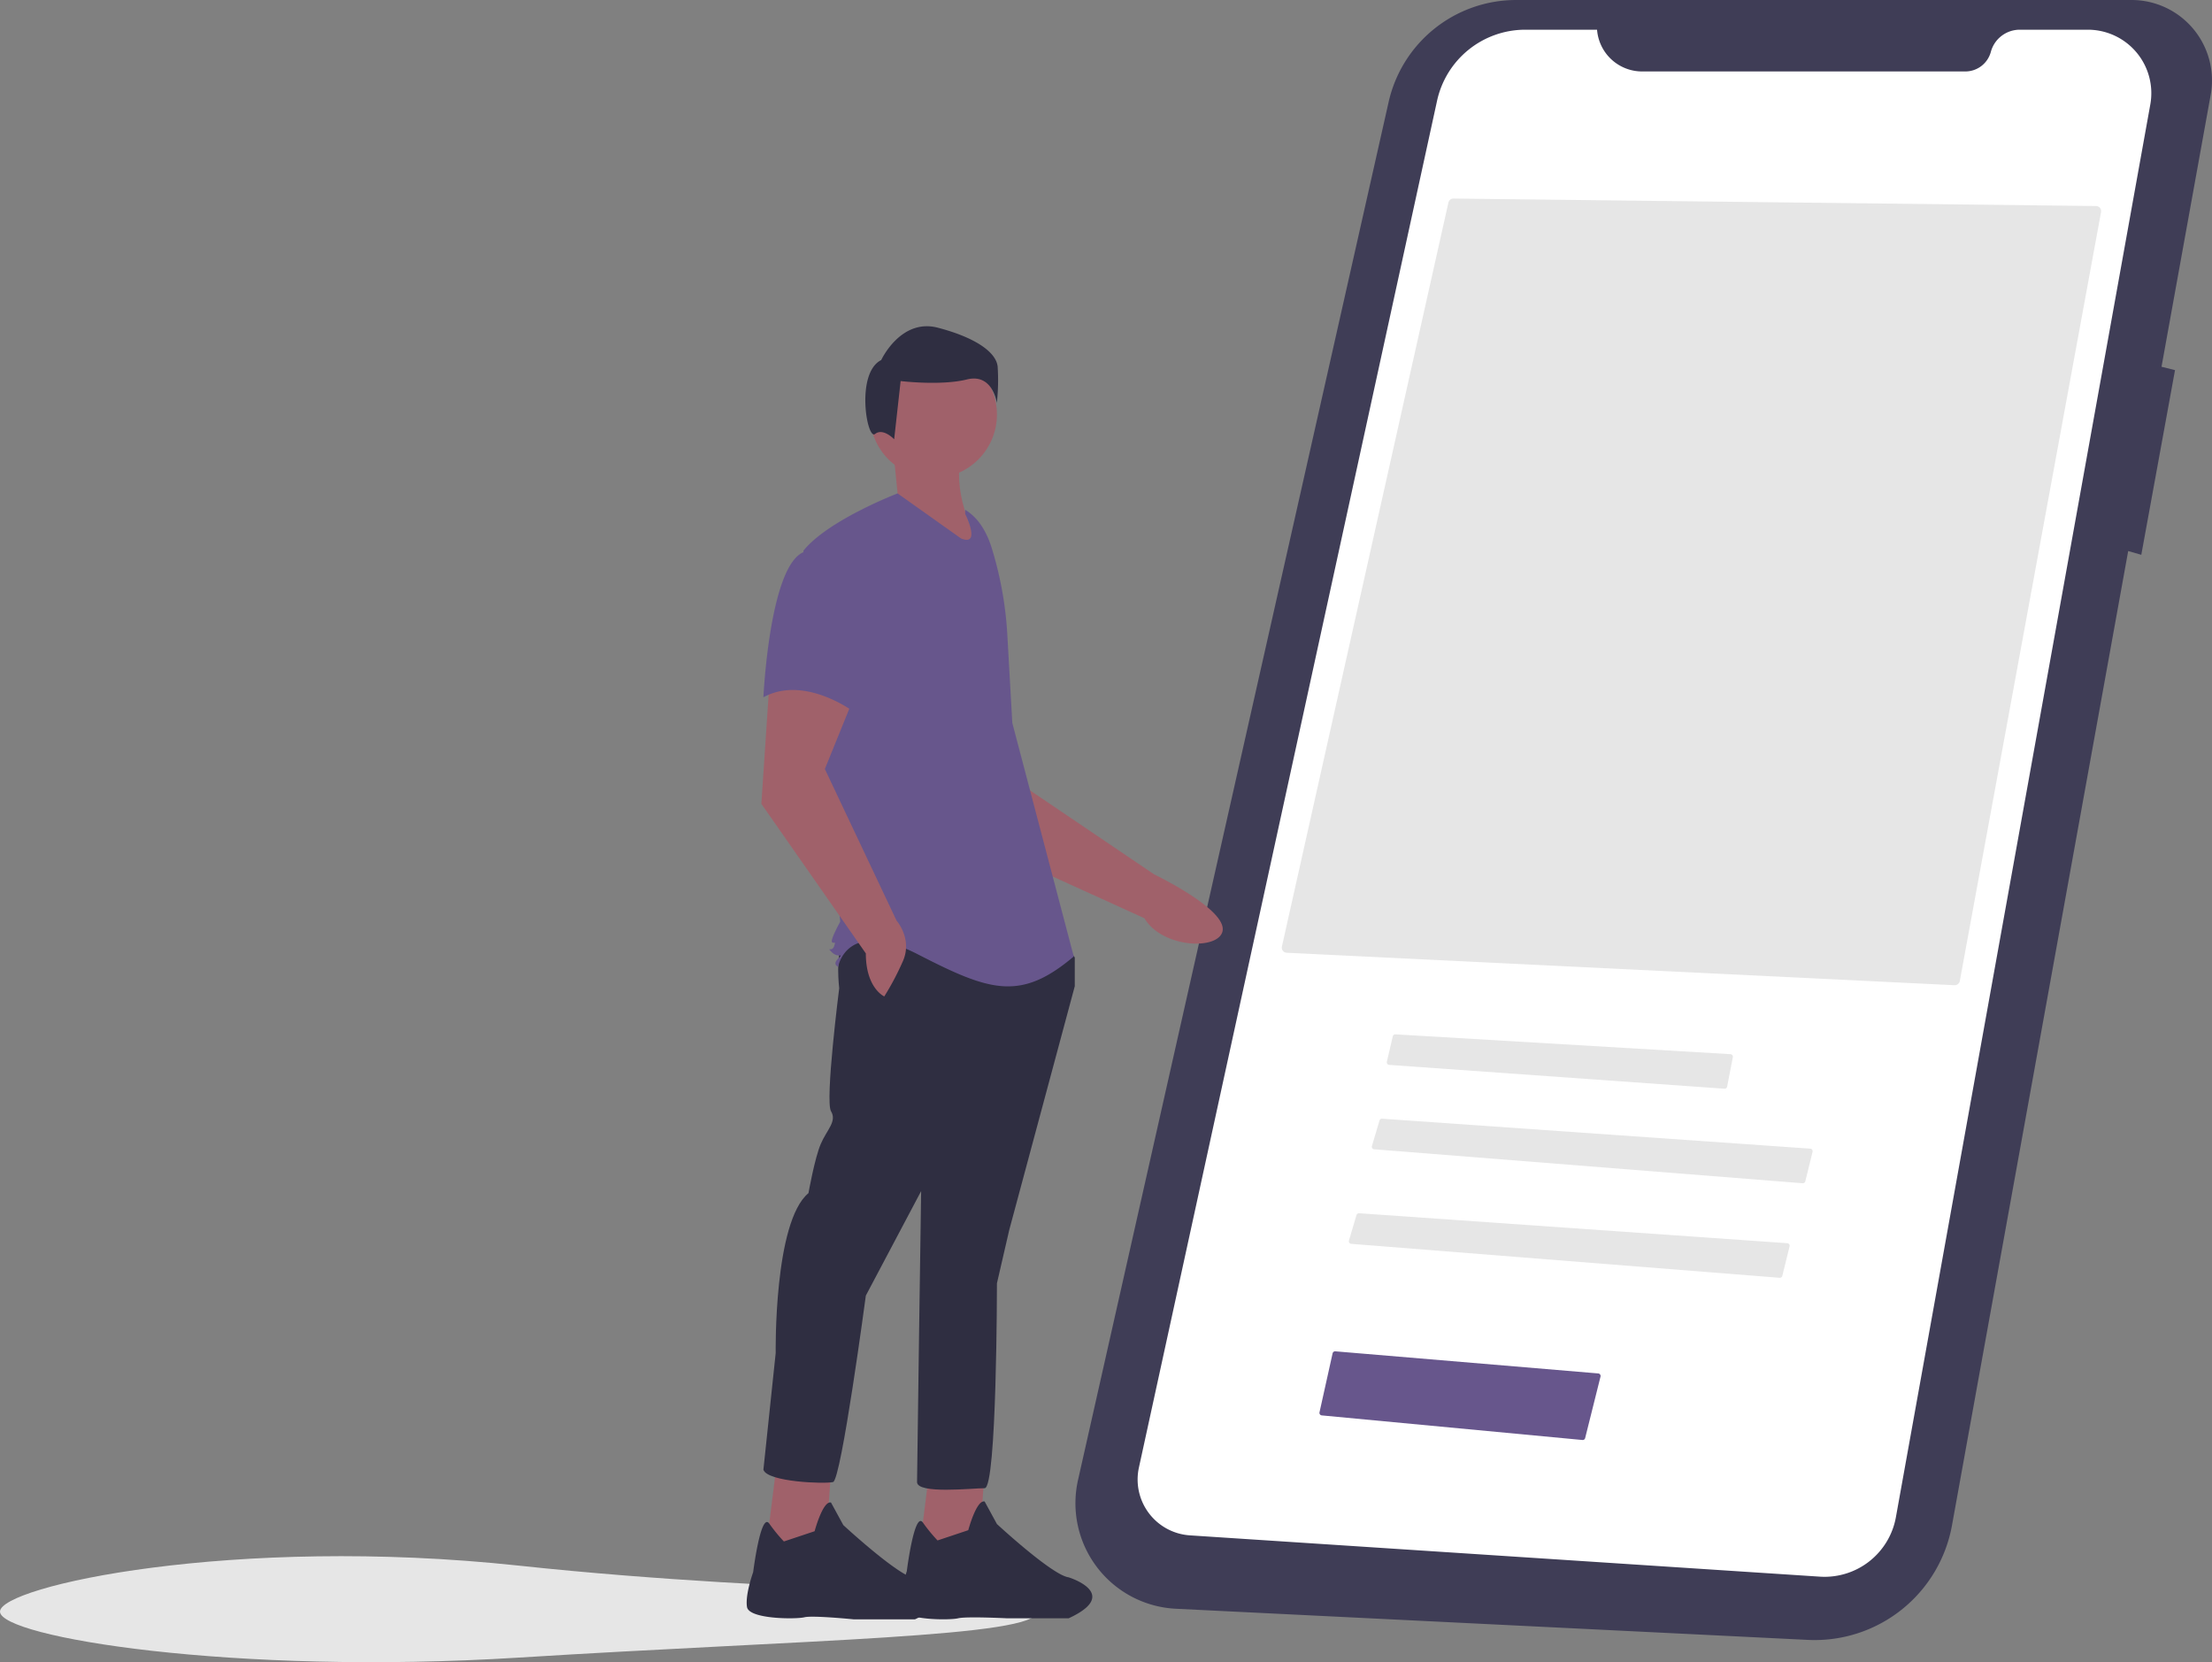 <svg id="abc6f0fe-ac59-4901-a46a-93a5eed63bf8" data-name="Layer 1" xmlns="http://www.w3.org/2000/svg" width="865.802" height="650.463" viewBox="0 0 865.802 650.463"><rect x="0" y="0" width="865.802" height="650.463" fill="#808080" stroke="none"/><path d="M573.099,755.439c0,9.941-91,11-203,18-111.895,6.993-203-8.059-203-18s91.524-29.944,203-18C482.099,749.439,573.099,745.498,573.099,755.439Z" transform="translate(-167.099 -124.769)" fill="#e6e6e6"/><path d="M1001.142,124.77H760.527A51.15,51.15,0,0,0,710.629,164.67L589.051,703.938a41.34,41.34,0,0,0,38.294,50.382L874.699,766.507a54.615,54.615,0,0,0,56.43-44.827l68.967-381.268,5.131,1.466L1018.423,269.613l-5.281-1.32,19.251-106.426a31.493,31.493,0,0,0-31.25-37.097Z" transform="translate(-167.099 -124.769)" fill="#3f3d56"/><path d="M792.203,136.395h-28.087a35.349,35.349,0,0,0-34.536,27.813L612.882,699.076a21.903,21.903,0,0,0,19.967,26.525l246.554,16.159a28.367,28.367,0,0,0,29.773-23.277l99.58-552.838a24.846,24.846,0,0,0-24.452-29.25h-26.645a11.726,11.726,0,0,0-11.323,8.677h0a10.352,10.352,0,0,1-9.996,7.661H809.847a17.695,17.695,0,0,1-17.643-16.338Z" transform="translate(-167.099 -124.769)" fill="#fff"/><path d="M528.288,411.513l21.739,43.037L615.028,484.101c6.942,11.731,28.999,12.629,30.604,5.043,1.8-8.511-26.786-22.209-26.786-22.209l-54.368-36.774-4.757-31.657Z" transform="translate(-167.099 -124.769)" fill="#a0616a"/><polygon points="363.753 575.559 359.744 607.632 382.997 609.236 385.402 575.559 363.753 575.559" fill="#a0616a"/><path d="M534.06,727.59a62.966,62.966,0,0,1-5.738-7.017c-3.332-4.612-6.289,19.044-6.289,19.044s-3.207,9.622-2.405,14.433,19.244,4.811,22.451,4.009,19.244,0,19.244,0h24.055c20.847-9.622,0-16.036,0-16.036-6.415-.802-28.064-20.847-28.064-20.847l-4.811-8.82c-3.207-.802-6.415,11.226-6.415,11.226Z" transform="translate(-167.099 -124.769)" fill="#2f2e41"/><polygon points="303.617 575.96 299.607 608.033 322.86 609.637 325.266 575.96 303.617 575.96" fill="#a0616a"/><path d="M473.923,727.991a62.963,62.963,0,0,1-5.738-7.017c-3.332-4.611-6.289,19.044-6.289,19.044s-3.207,8.82-2.405,13.631,19.244,4.811,22.451,4.009,19.244.802,19.244.802h24.055c20.847-9.622,0-16.036,0-16.036-6.415-.802-28.064-20.847-28.064-20.847l-4.811-8.82c-3.207-.802-6.415,11.226-6.415,11.226Z" transform="translate(-167.099 -124.769)" fill="#2f2e41"/><path d="M497.176,493.859c-3.207,4.009-1.604,17.64-1.604,17.64s-5.613,44.1-3.207,48.109-1.604,7.216-4.009,12.829-4.811,19.244-4.811,19.244c-13.631,11.225-12.829,62.542-12.829,62.542L465.905,699.927c1.604,4.811,24.055,5.613,27.262,4.811s12.829-72.966,12.829-72.966l21.649-40.893S526.042,699.927,526.042,704.738s21.649,2.405,26.46,2.405,4.811-80.182,4.811-80.182l4.811-20.847,25.658-95.417V499.472l-4.009-5.613S500.383,489.85,497.176,493.859Z" transform="translate(-167.099 -124.769)" fill="#2f2e41"/><circle cx="365.357" cy="162.22" r="24.856" fill="#a0616a"/><path d="M544.884,298.615c-5.038,11.219-2.055,26.89,8.018,44.1l-40.893-19.244,6.415-5.613-1.604-16.036Z" transform="translate(-167.099 -124.769)" fill="#a0616a"/><path d="M544.884,324.274c5.355,3.184,8.558,9.033,10.397,14.985a142.009,142.009,0,0,1,6.102,33.929l1.942,34.475L587.381,499.071c-20.847,17.64-32.875,13.631-60.938-.802s-31.271,4.811-31.271,4.811-2.405-.802,0-3.207,0,0-2.405-2.405,0,0,.802-2.405,0-.802-.802-1.604,3.207-8.018,3.207-8.018L489.559,425.303l-8.018-84.993c9.622-12.027,36.884-22.451,36.884-22.451L543.281,335.499c8.018,3.207,1.604-9.622,1.604-9.622Z" transform="translate(-167.099 -124.769)" fill="#67568c"/><path d="M468.31,391.226l-3.207,48.109,40.893,58.533c0,13.631,7.216,16.838,7.216,16.838a105.992,105.992,0,0,0,7.216-13.631c4.009-8.82-2.405-16.036-2.405-16.036l-28.064-59.335L501.987,396.037Z" transform="translate(-167.099 -124.769)" fill="#a0616a"/><path d="M481.942,340.711c-13.631,4.811-16.036,56.929-16.036,56.929,16.036-8.82,35.28,5.613,35.28,5.613s4.009-13.631,8.82-31.271a30.644,30.644,0,0,0-6.415-28.866S495.573,335.9,481.942,340.711Z" transform="translate(-167.099 -124.769)" fill="#67568c"/><path d="M509.604,294.606c3.164-2.531,7.481,2.07,7.481,2.07l2.531-22.783s15.822,1.899,25.948-.633,11.708,9.177,11.708,9.177a81.264,81.264,0,0,0,.316-14.24c-.633-5.696-8.86-11.392-23.416-15.189s-22.15,12.657-22.15,12.657C501.897,270.729,506.44,297.138,509.604,294.606Z" transform="translate(-167.099 -124.769)" fill="#2f2e41"/><path d="M932.123,510.313a2.026,2.026,0,0,0,2.064-1.638l55.285-300.916a2,2,0,0,0-1.943-2.361l-251.526-2.93H735.98a2.01,2.01,0,0,0-1.952,1.562L668.854,495.179a1.999,1.999,0,0,0,1.854,2.434Z" transform="translate(-167.099 -124.769)" fill="#e6e6e6"/><path d="M713.23,529.535a.998.998,0,0,0-.973.773l-2.323,9.956a1,1,0,0,0,.903,1.225l131.23,9.327a1.009,1.009,0,0,0,1.053-.807l2.234-11.519a.999.999,0,0,0-.922-1.188L713.29,529.537C713.27,529.536,713.25,529.535,713.23,529.535Z" transform="translate(-167.099 -124.769)" fill="#e6e6e6"/><path d="M872.666,587.808a1.004,1.004,0,0,0,1.051-.758l2.844-11.543a1.001,1.001,0,0,0-.902-1.237l-167.586-11.721a.989.989,0,0,0-1.029.713l-2.955,9.975a.999.999,0,0,0,.878,1.28Z" transform="translate(-167.099 -124.769)" fill="#e6e6e6"/><path d="M863.666,624.808a1,1,0,0,0,1.051-.758l2.844-11.543a1.001,1.001,0,0,0-.902-1.237l-167.586-11.721a.989.989,0,0,0-1.029.713l-2.955,9.975a.999.999,0,0,0,.878,1.28Z" transform="translate(-167.099 -124.769)" fill="#e6e6e6"/><path d="M786.481,688.283a.989.989,0,0,0,1.064-.754l6.013-24.051a1.001,1.001,0,0,0-.886-1.24l-102.916-8.656a1.018,1.018,0,0,0-1.06.779l-5.129,23.083a1.001,1.001,0,0,0,.883,1.213Z" transform="translate(-167.099 -124.769)" fill="#67568c"/></svg>